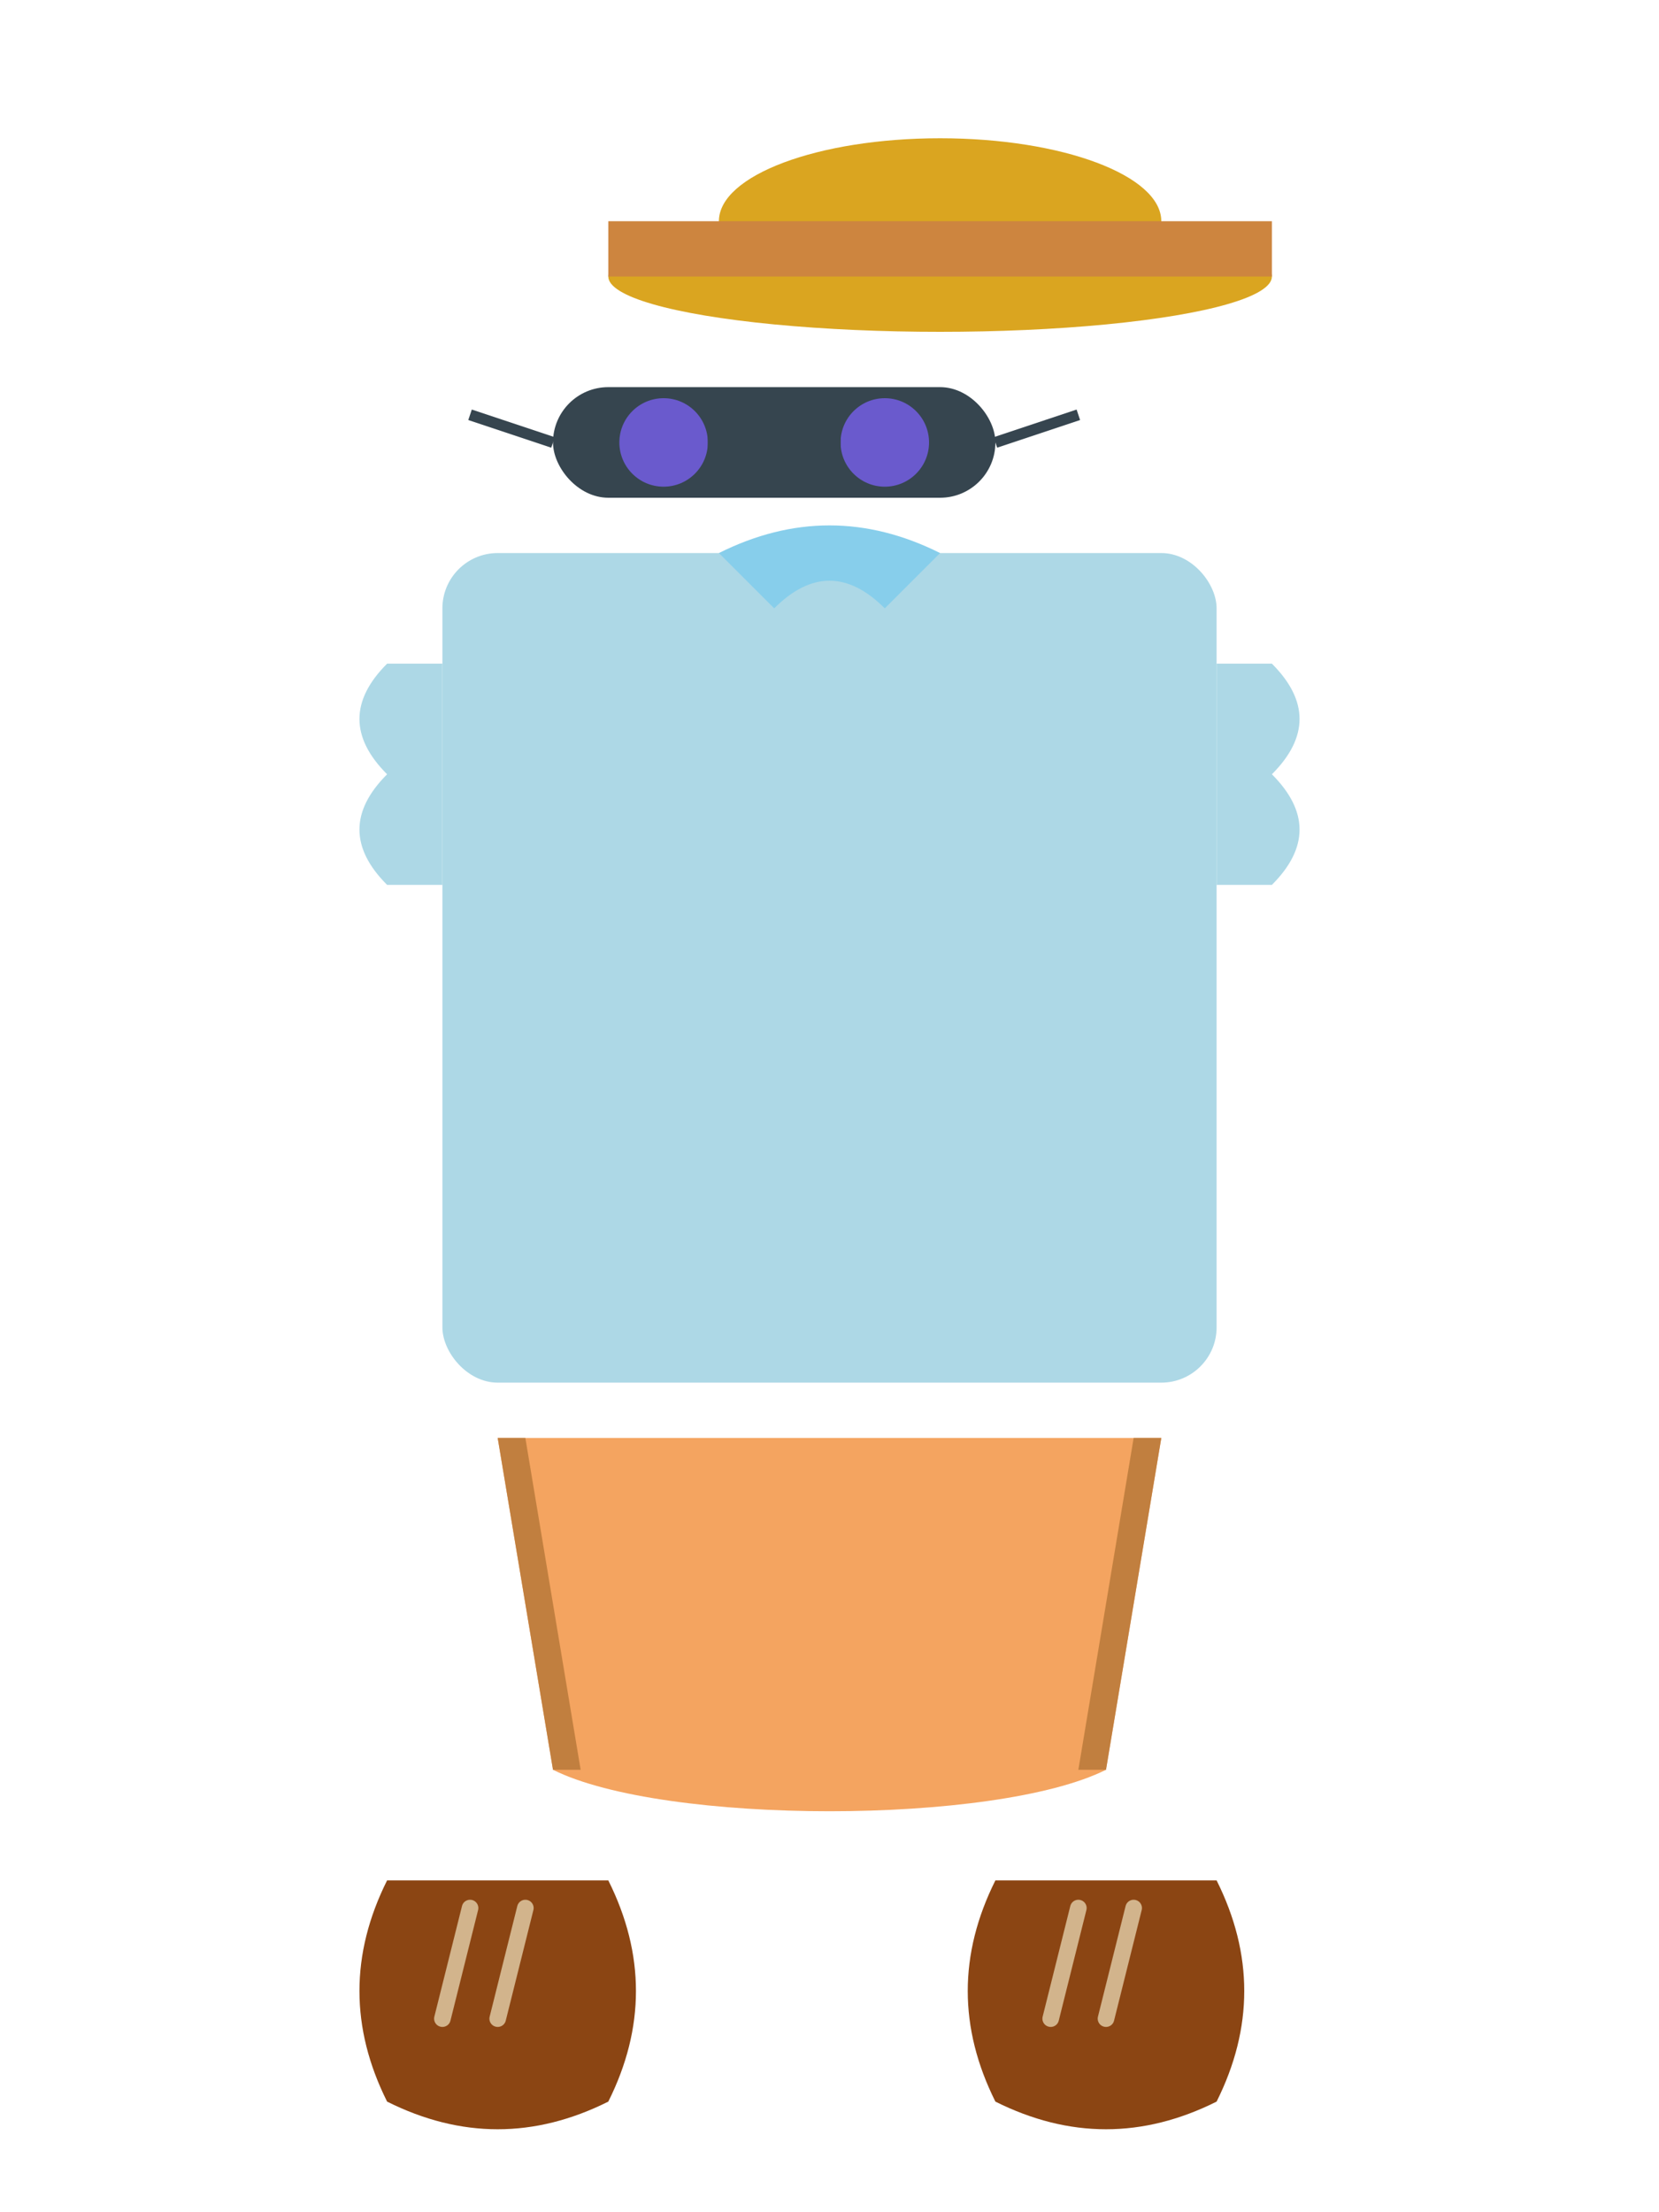 <svg width="300" height="400" viewBox="0 0 300 400" xmlns="http://www.w3.org/2000/svg">
  <g id="casualSummerOutfit">

    <!-- Sun Hat -->
    <g transform="translate(70, 20)">
      <ellipse cx="100" cy="20" rx="40" ry="15" fill="#DAA520" />
      <ellipse cx="100" cy="30" rx="60" ry="10" fill="#DAA520" />
      <rect x="40" y="20" width="120" height="10" fill="#CD853F" />
    </g>

    <!-- Sunglasses -->
    <g transform="translate(100, 70)">
      <rect x="0" y="0" width="80" height="20" rx="10" ry="10" fill="#36454F" />
      <circle cx="20" cy="10" r="8" fill="#6A5ACD" />
      <circle cx="60" cy="10" r="8" fill="#6A5ACD" />
      <line x1="28" y1="10" x2="52" y2="10" stroke="#36454F" stroke-width="2" />
      <line x1="0" y1="10" x2="-15" y2="5" stroke="#36454F" stroke-width="2" />
      <line x1="80" y1="10" x2="95" y2="5" stroke="#36454F" stroke-width="2" />
    </g>

    <!-- T-shirt -->
    <rect x="80" y="100" width="140" height="150" rx="10" ry="10" fill="#ADD8E6" />
    <path d="M70 120 Q60 130 70 140 Q60 150 70 160 L80 160 L80 120 Z" fill="#ADD8E6" />
    <path d="M230 120 Q240 130 230 140 Q240 150 230 160 L220 160 L220 120 Z" fill="#ADD8E6" />
    <path d="M130 100 Q150 90 170 100 L160 110 Q150 100 140 110 Z" fill="#87CEEB" />

    <!-- Shorts -->
    <path d="M90 260 H210 L200 320 C180 330 120 330 100 320 Z" fill="#F4A460" />
    <path d="M90 260 L100 320 L105 320 L95 260 Z" fill="#C17F3F" />
    <path d="M210 260 L200 320 L195 320 L205 260 Z" fill="#C17F3F" />

    <!-- Left Sandal -->
    <g transform="translate(70 340)">
      <path d="M0 0 Q-10 20 0 40 Q20 50 40 40 Q50 20 40 0 Z" fill="#8B4513" />
      <path d="M15 5 L10 25 M25 5 L20 25" stroke="#D2B48C" stroke-width="3" stroke-linecap="round" />
    </g>
    <!-- Right Sandal -->
    <g transform="translate(180 340)">
      <path d="M0 0 Q-10 20 0 40 Q20 50 40 40 Q50 20 40 0 Z" fill="#8B4513" />
      <path d="M15 5 L10 25 M25 5 L20 25" stroke="#D2B48C" stroke-width="3" stroke-linecap="round" />
    </g>

  </g>
</svg>